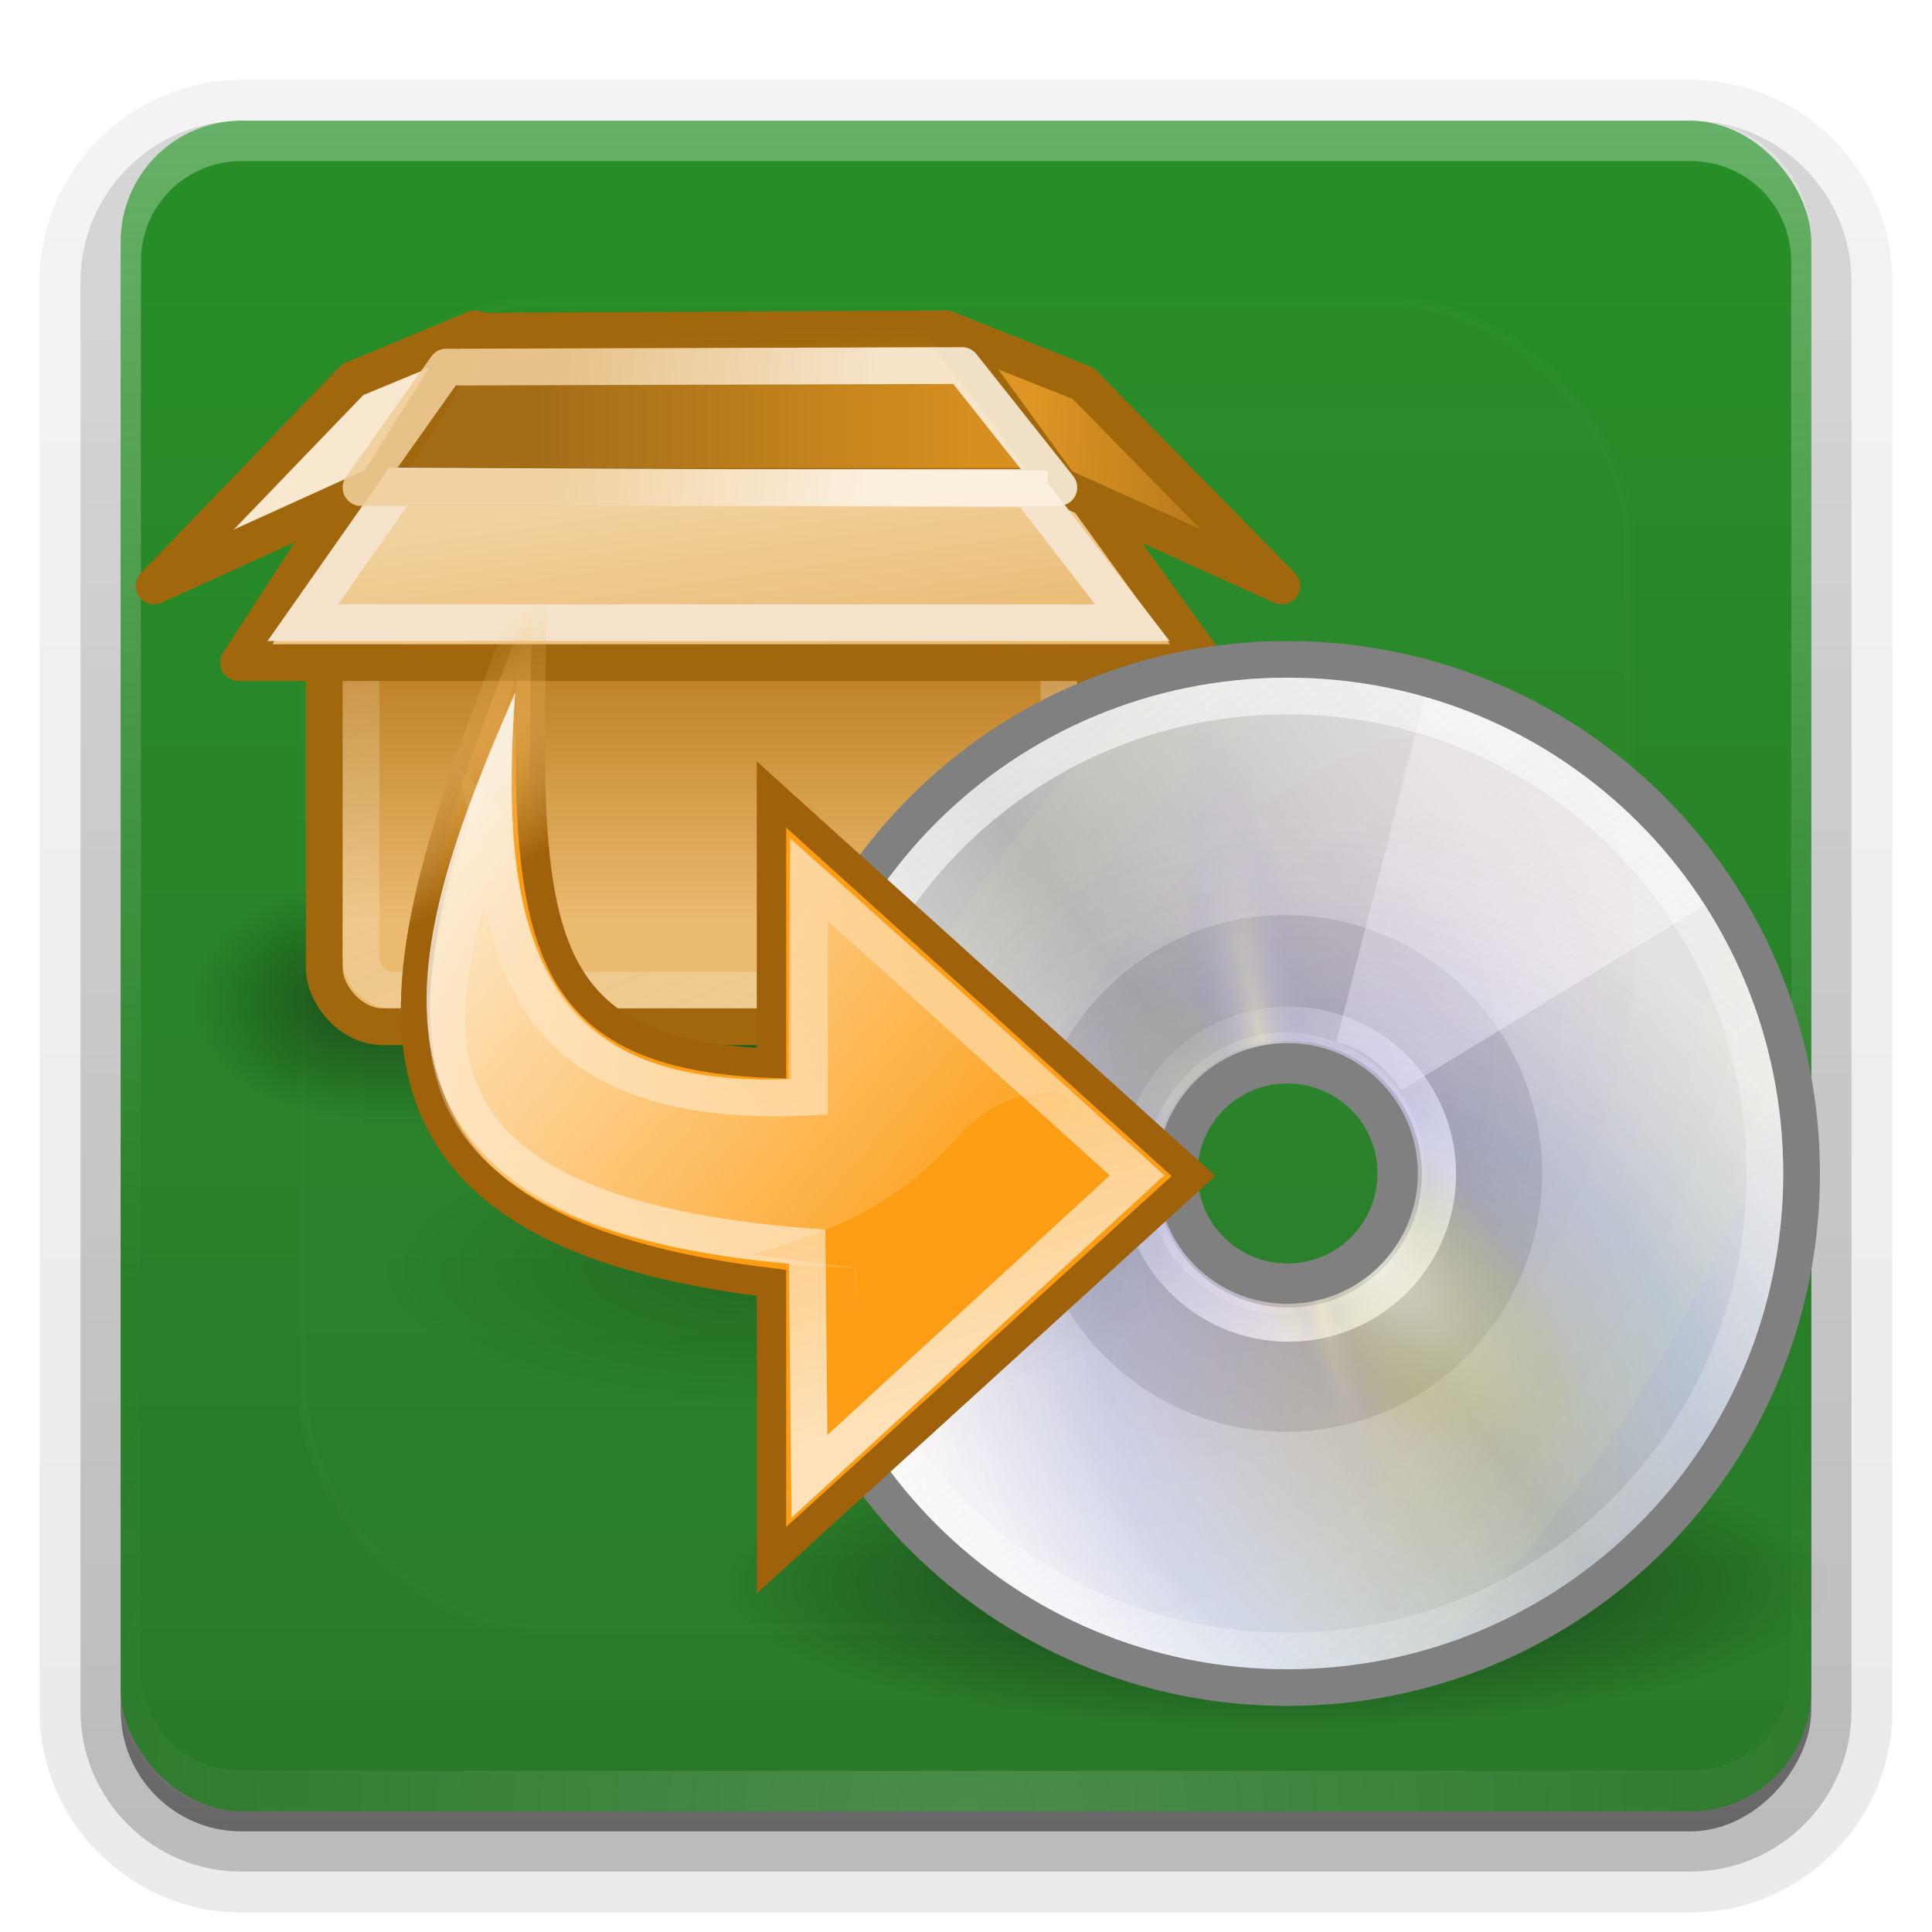 <?xml version="1.0" encoding="UTF-8"?>
<!-- Created with Inkscape (http://www.inkscape.org/) -->
<svg id="svg2408" width="96" height="96" version="1.0" xmlns="http://www.w3.org/2000/svg" xmlns:cc="http://creativecommons.org/ns#" xmlns:dc="http://purl.org/dc/elements/1.1/" xmlns:rdf="http://www.w3.org/1999/02/22-rdf-syntax-ns#" xmlns:xlink="http://www.w3.org/1999/xlink">
 <defs id="defs2410">
  <linearGradient id="ButtonShadow" x1="45.448" x2="45.448" y1="92.54" y2="7.016" gradientTransform="scale(1.006 .994)" gradientUnits="userSpaceOnUse">
   <stop id="stop3750" offset="0"/>
   <stop id="stop3752" stop-opacity=".588" offset="1"/>
  </linearGradient>
  <linearGradient id="linearGradient3737">
   <stop id="stop3739" stop-color="#fefefe" offset="0"/>
   <stop id="stop3741" stop-color="#fefefe" stop-opacity="0" offset="1"/>
  </linearGradient>
  <filter id="filter3174" color-interpolation-filters="sRGB">
   <feGaussianBlur id="feGaussianBlur3176" stdDeviation="1.71"/>
  </filter>
  <linearGradient id="linearGradient3188" x1="36.357" x2="36.357" y1="6" y2="63.893" gradientUnits="userSpaceOnUse" xlink:href="#linearGradient3737"/>
  <filter id="filter3794" x="-.192" y="-.192" width="1.384" height="1.384" color-interpolation-filters="sRGB">
   <feGaussianBlur id="feGaussianBlur3796" stdDeviation="5.28"/>
  </filter>
  <linearGradient id="linearGradient3613" x1="48" x2="48" y1="20.221" y2="138.66" gradientUnits="userSpaceOnUse" xlink:href="#linearGradient3737"/>
  <radialGradient id="radialGradient3619" cx="48" cy="90.172" r="42" gradientTransform="matrix(1.157 0 0 .996 -7.551 .197)" gradientUnits="userSpaceOnUse" xlink:href="#linearGradient3737"/>
  <clipPath id="clipPath3613">
   <rect id="rect3615" x="6" y="6" width="84" height="84" rx="6" ry="6" fill="#fefefe"/>
  </clipPath>
  <linearGradient id="linearGradient3617" x1="48" x2="48" y1="90" y2="5.988" gradientUnits="userSpaceOnUse">
   <stop id="stop3642" stop-color="#2a782a" offset="0"/>
   <stop id="stop3644" stop-color="#278f27" offset="1"/>
  </linearGradient>
  <linearGradient id="ButtonShadow-0" x1="45.448" x2="45.448" y1="92.54" y2="7.016" gradientTransform="matrix(1.006 0 0 .994 100 0)" gradientUnits="userSpaceOnUse">
   <stop id="stop3750-8" offset="0"/>
   <stop id="stop3752-5" stop-opacity=".588" offset="1"/>
  </linearGradient>
  <linearGradient id="linearGradient3780" x1="32.251" x2="32.251" y1="6.132" y2="90.239" gradientTransform="matrix(1.024 0 0 1.012 -1.143 -98.071)" gradientUnits="userSpaceOnUse" xlink:href="#ButtonShadow-0"/>
  <linearGradient id="linearGradient3721" x1="32.251" x2="32.251" y1="6.132" y2="90.239" gradientTransform="translate(0,-97)" gradientUnits="userSpaceOnUse" xlink:href="#ButtonShadow-0"/>
  <linearGradient id="linearGradient3556" x1="11.688" x2="38.614" y1="14.319" y2="37.025" gradientTransform="matrix(.667 0 0 .667 0 .007)" gradientUnits="userSpaceOnUse">
   <stop id="stop8652" stop-color="#fefefe" offset="0"/>
   <stop id="stop8654" stop-color="#fefefe" stop-opacity="0" offset="1"/>
  </linearGradient>
  <linearGradient id="linearGradient3554" x1="23.708" x2="36.172" y1="11.028" y2="50.995" gradientTransform="matrix(-.515 0 0 -.515 36.45 34.294)" gradientUnits="userSpaceOnUse">
   <stop id="stop2189" stop-color="#fefefe" offset="0"/>
   <stop id="stop2191" stop-color="#fefefe" stop-opacity="0" offset="1"/>
  </linearGradient>
  <linearGradient id="linearGradient3552" x1="32.252" x2="37.557" y1="36.53" y2="45.929" gradientTransform="matrix(-.564 0 0 -.564 34.269 32.768)" gradientUnits="userSpaceOnUse">
   <stop id="stop2486" stop-color="#9f620b" offset="0"/>
   <stop id="stop2488" stop-color="#ffc879" stop-opacity="0" offset="1"/>
  </linearGradient>
  <linearGradient id="linearGradient3550" x1="32.252" x2="37.557" y1="36.53" y2="45.929" gradientTransform="matrix(-.564 0 0 -.564 34.269 32.768)" gradientUnits="userSpaceOnUse">
   <stop id="stop2310" stop-color="#fd9d14" offset="0"/>
   <stop id="stop2312" stop-color="#ffc879" stop-opacity="0" offset="1"/>
  </linearGradient>
  <radialGradient id="radialGradient3548" cx="6.703" cy="73.616" r="7.228" gradientTransform="scale(1.902 .526)" gradientUnits="userSpaceOnUse">
   <stop id="stop10693" offset="0"/>
   <stop id="stop10695" stop-opacity="0" offset="1"/>
  </radialGradient>
  <linearGradient id="linearGradient3303" x1="10.502" x2="48.799" y1="3.61" y2="54.698" gradientTransform="matrix(.657 0 0 .657 .513 .084)" gradientUnits="userSpaceOnUse">
   <stop id="stop6038" stop-color="#fefefe" offset="0"/>
   <stop id="stop6040" stop-color="#fefefe" stop-opacity="0" offset="1"/>
  </linearGradient>
  <radialGradient id="radialGradient3301" cx="133.84" cy="23.914" r="21.333" gradientTransform="matrix(-.034 .009 -.086 -.314 23.933 26.204)" gradientUnits="userSpaceOnUse" xlink:href="#linearGradient3435"/>
  <radialGradient id="radialGradient3299" cx="35.511" cy="21.618" r="21.333" gradientTransform="matrix(.071 -.013 .07 .39 11.651 4.485)" gradientUnits="userSpaceOnUse" xlink:href="#linearGradient3435"/>
  <radialGradient id="radialGradient3297" cx="16.885" cy="33.378" r="21.333" gradientTransform="matrix(.003 -.083 .366 .015 .776 17.38)" gradientUnits="userSpaceOnUse" xlink:href="#linearGradient3435"/>
  <radialGradient id="radialGradient3295" cx="53.557" cy="48.238" r="21.333" gradientTransform="matrix(.106 -.107 .291 .29 -1.698 9.783)" gradientUnits="userSpaceOnUse">
   <stop id="stop3423" stop-color="#fefefe" offset="0"/>
   <stop id="stop3427" stop-color="#b8c04c" stop-opacity="0" offset="1"/>
  </radialGradient>
  <radialGradient id="radialGradient3293" cx="26.138" cy="38.807" r="21.333" gradientTransform="matrix(.517 -.835 .451 .279 -14.504 27.497)" gradientUnits="userSpaceOnUse">
   <stop id="stop3408" stop-color="#b307ff" stop-opacity=".822" offset="0"/>
   <stop id="stop3410" stop-color="#f0ff8b" stop-opacity=".644" offset="1"/>
   <stop id="stop3412" stop-color="#fefefe" stop-opacity="0" offset="1"/>
  </radialGradient>
  <radialGradient id="radialGradient3291" cx="37.751" cy="27.569" r="21.333" gradientTransform="matrix(.57 .644 -.526 .465 12.695 -14.086)" gradientUnits="userSpaceOnUse">
   <stop id="stop3396" stop-color="#fff307" offset="0"/>
   <stop id="stop3398" stop-color="#166eff" offset=".5"/>
   <stop id="stop3400" stop-color="#fefefe" stop-opacity="0" offset="1"/>
  </radialGradient>
  <linearGradient id="linearGradient3289" x1="28.703" x2="17.743" y1="31.495" y2="18.367" gradientUnits="userSpaceOnUse">
   <stop id="stop6030" stop-color="#fefefe" offset="0"/>
   <stop id="stop6032" stop-color="#fefefe" stop-opacity="0" offset="1"/>
  </linearGradient>
  <linearGradient id="linearGradient3287" x1="21.125" x2="29" y1="14.625" y2="28" gradientTransform="matrix(.84 0 0 .84 -3.666 -2.045)" gradientUnits="userSpaceOnUse" xlink:href="#linearGradient4236"/>
  <linearGradient id="linearGradient3283" x1="12.274" x2="35.391" y1="32.416" y2="14.203" gradientTransform="matrix(.8 0 0 .8 -2.706 -1.975)" gradientUnits="userSpaceOnUse">
   <stop id="stop3043" stop-color="#FBFBFB" offset="0"/>
   <stop id="stop3045" stop-color="#B6B6B6" offset=".5"/>
   <stop id="stop3047" stop-color="#E4E4E4" offset="1"/>
  </linearGradient>
  <linearGradient id="linearGradient3281" x1="14.997" x2="32.511" y1="11.188" y2="34.307" gradientTransform="matrix(.8 0 0 .8 -2.706 -1.975)" gradientUnits="userSpaceOnUse">
   <stop id="stop3034" stop-color="#EBEBEB" offset="0"/>
   <stop id="stop3036" stop-color="#fff" offset=".5"/>
   <stop id="stop3038" stop-color="#EBEBEB" offset="1"/>
  </linearGradient>
  <radialGradient id="radialGradient3279" cx="23.335" cy="41.636" r="22.627" gradientTransform="matrix(1 0 0 .25 0 31.227)" gradientUnits="userSpaceOnUse">
   <stop id="stop23421" offset="0"/>
   <stop id="stop23423" stop-opacity="0" offset="1"/>
  </radialGradient>
  <linearGradient id="linearGradient5060">
   <stop id="stop5062" offset="0"/>
   <stop id="stop5064" stop-opacity="0" offset="1"/>
  </linearGradient>
  <linearGradient id="linearGradient1955" x1="302.86" x2="302.86" y1="366.65" y2="609.51" gradientTransform="matrix(2.774 0 0 1.97 -1892.2 -872.89)" gradientUnits="userSpaceOnUse">
   <stop id="stop5050" stop-opacity="0" offset="0"/>
   <stop id="stop5056" offset=".5"/>
   <stop id="stop5052" stop-opacity="0" offset="1"/>
  </linearGradient>
  <radialGradient id="radialGradient1957" cx="605.71" cy="486.65" r="117.14" gradientTransform="matrix(2.774 0 0 1.97 -1891.6 -872.89)" gradientUnits="userSpaceOnUse" xlink:href="#linearGradient5060"/>
  <radialGradient id="radialGradient1959" cx="605.71" cy="486.65" r="117.14" gradientTransform="matrix(-2.774 0 0 1.97 112.76 -872.89)" gradientUnits="userSpaceOnUse" xlink:href="#linearGradient5060"/>
  <linearGradient id="linearGradient2873" x1="30.062" x2="17.696" y1="13.445" y2="12.334" gradientTransform="matrix(.686 0 0 .568 -.12 1.531)" gradientUnits="userSpaceOnUse">
   <stop id="stop4981" stop-color="#fbf0e0" offset="0"/>
   <stop id="stop4983" stop-color="#f0ce99" offset="1"/>
  </linearGradient>
  <linearGradient id="linearGradient2885" x1="36.289" x2="47.066" y1="14.662" y2="15.268" gradientTransform="matrix(.667 0 0 .619 .525 .548)" gradientUnits="userSpaceOnUse">
   <stop id="stop4997" stop-color="#de9523" offset="0"/>
   <stop id="stop4999" stop-color="#a36d18" offset="1"/>
  </linearGradient>
  <linearGradient id="linearGradient2888" x1="25.381" x2="24.119" y1="24.721" y2="16.17" gradientTransform="matrix(.667 0 0 .658 .525 .119)" gradientUnits="userSpaceOnUse">
   <stop id="stop4194" stop-color="#e9b96e" offset="0"/>
   <stop id="stop4196" stop-color="#f1d19e" offset="1"/>
  </linearGradient>
  <linearGradient id="linearGradient2891" x1="16.149" x2="34.194" y1="12.637" y2="12.637" gradientTransform="matrix(.667 0 0 .667 .525 .286)" gradientUnits="userSpaceOnUse">
   <stop id="stop4184" stop-color="#a36d18" offset="0"/>
   <stop id="stop4186" stop-color="#d79020" offset="1"/>
  </linearGradient>
  <linearGradient id="linearGradient2893" x1="21.907" x2="22.072" y1="9.758" y2="16.021" gradientTransform="matrix(.667 0 0 .642 .525 .312)" gradientUnits="userSpaceOnUse">
   <stop id="stop4989" stop-color="#a0670c" offset="0"/>
   <stop id="stop4991" stop-color="#a0670c" stop-opacity="0" offset="1"/>
  </linearGradient>
  <linearGradient id="linearGradient2896" x1="18.707" x2="30.015" y1="19.912" y2="47.388" gradientTransform="matrix(.637 0 0 .653 1.082 .129)" gradientUnits="userSpaceOnUse" xlink:href="#linearGradient4236"/>
  <linearGradient id="linearGradient2899" x1="24.99" x2="24.99" y1="34.005" y2="22.585" gradientTransform="matrix(.657 0 0 .667 .6 -.092)" gradientUnits="userSpaceOnUse">
   <stop id="stop4212" stop-color="#eaba6f" offset="0"/>
   <stop id="stop4214" stop-color="#b97a1b" offset="1"/>
  </linearGradient>
  <linearGradient id="linearGradient3435" x1="12.274" x2="35.391" y1="32.416" y2="14.203" gradientUnits="userSpaceOnUse">
   <stop id="stop3437" stop-color="#ffffc8" offset="0"/>
   <stop id="stop3439" stop-color="#9a91ef" stop-opacity="0" offset="1"/>
  </linearGradient>
  <linearGradient id="linearGradient4236">
   <stop id="stop4238" stop-color="#fefefe" stop-opacity=".327" offset="0"/>
   <stop id="stop4240" stop-color="#fefefe" stop-opacity=".604" offset="1"/>
  </linearGradient>
 </defs>
 <g id="layer2" display="none">
  <rect id="rect3745" x="5" y="7" width="86" height="85" rx="6" ry="6" fill="url(#ButtonShadow)" filter="url(#filter3174)" opacity=".9"/>
 </g>
 <g id="layer3">
  <path id="path3786" transform="scale(1,-1)" d="m12-95.031c-5.511 0-10.031 4.52-10.031 10.031v71c0 5.511 4.52 10.031 10.031 10.031h72c5.511 0 10.031-4.52 10.031-10.031v-71c0-5.511-4.52-10.031-10.031-10.031h-72z" fill="url(#linearGradient3780)" opacity=".08"/>
  <path id="path3778" transform="scale(1,-1)" d="m12-94.031c-4.972 0-9.031 4.06-9.031 9.031v71c0 4.972 4.06 9.031 9.031 9.031h72c4.972 0 9.031-4.06 9.031-9.031v-71c0-4.972-4.06-9.031-9.031-9.031h-72z" fill="url(#linearGradient3780)" opacity=".1"/>
  <path id="path3770" transform="scale(1,-1)" d="m12-93c-4.409 0-8 3.591-8 8v71c0 4.409 3.591 8 8 8h72c4.409 0 8-3.591 8-8v-71c0-4.409-3.591-8-8-8h-72z" fill="url(#linearGradient3780)" opacity=".2"/>
  <rect id="rect3723" transform="scale(1,-1)" x="5" y="-92" width="86" height="85" rx="7" ry="7" fill="url(#linearGradient3780)" opacity=".3"/>
  <rect id="rect3716" transform="scale(1,-1)" x="6" y="-91" width="84" height="84" rx="6" ry="6" fill="url(#linearGradient3721)" opacity=".45"/>
 </g>
 <g id="layer1">
  <rect id="rect2419" x="6" y="6" width="84" height="84" rx="6" ry="6" fill="url(#linearGradient3617)"/>
  <path id="rect3728" d="m12 6c-3.324 0-6 2.676-6 6v2 68 2c0 0.335 0.041 0.651 0.094 0.969 0.049 0.296 0.097 0.597 0.188 0.875 0.01 0.03 0.021 0.064 0.031 0.094 0.099 0.288 0.235 0.547 0.375 0.812 0.145 0.274 0.316 0.536 0.5 0.781s0.374 0.473 0.594 0.688c0.44 0.428 0.943 0.815 1.5 1.094 0.279 0.14 0.573 0.247 0.875 0.344-0.256-0.1-0.487-0.236-0.719-0.375-0.007-0.004-0.024 0.004-0.031 0-0.032-0.019-0.062-0.043-0.094-0.062-0.12-0.077-0.231-0.164-0.344-0.25-0.106-0.081-0.213-0.161-0.312-0.25-0.178-0.161-0.347-0.345-0.5-0.531-0.108-0.13-0.218-0.265-0.312-0.406-0.025-0.038-0.038-0.086-0.062-0.125-0.065-0.103-0.13-0.205-0.188-0.312-0.101-0.195-0.206-0.416-0.281-0.625-0.008-0.022-0.024-0.041-0.031-0.062-0.032-0.092-0.036-0.187-0.062-0.281-0.03-0.107-0.07-0.203-0.094-0.312-0.073-0.342-0.125-0.698-0.125-1.062v-2-68-2c0-2.782 2.218-5 5-5h2 68 2c2.782 0 5 2.218 5 5v2 68 2c0 0.364-0.052 0.721-0.125 1.062-0.044 0.207-0.088 0.398-0.156 0.594-0.008 0.022-0.023 0.041-0.031 0.062-0.063 0.174-0.138 0.367-0.219 0.531-0.042 0.083-0.079 0.17-0.125 0.25-0.055 0.097-0.127 0.188-0.188 0.281-0.094 0.141-0.205 0.276-0.312 0.406-0.143 0.174-0.303 0.347-0.469 0.5-0.011 0.01-0.02 0.021-0.031 0.031-0.138 0.126-0.285 0.234-0.438 0.344-0.103 0.073-0.204 0.153-0.312 0.219-0.007 0.004-0.024-0.004-0.031 0-0.232 0.139-0.463 0.275-0.719 0.375 0.302-0.097 0.596-0.204 0.875-0.344 0.557-0.279 1.06-0.666 1.5-1.094 0.22-0.214 0.409-0.442 0.594-0.688s0.355-0.508 0.5-0.781c0.14-0.265 0.276-0.525 0.375-0.812 0.01-0.031 0.021-0.063 0.031-0.094 0.09-0.278 0.139-0.579 0.188-0.875 0.052-0.318 0.094-0.634 0.094-0.969v-2-68-2c0-3.324-2.676-6-6-6h-72z" fill="url(#linearGradient3188)" opacity=".3"/>
  <path id="path3615" d="m12 90c-3.324 0-6-2.676-6-6v-2-68-2c0-0.335 0.041-0.651 0.094-0.969 0.049-0.296 0.097-0.597 0.188-0.875 0.01-0.03 0.021-0.064 0.031-0.094 0.099-0.288 0.235-0.547 0.375-0.812 0.145-0.274 0.316-0.536 0.5-0.781s0.374-0.473 0.594-0.688c0.44-0.428 0.943-0.815 1.5-1.094 0.279-0.14 0.573-0.247 0.875-0.344-0.256 0.1-0.487 0.236-0.719 0.375-0.007 0.004-0.024-0.004-0.031 0-0.032 0.019-0.062 0.043-0.094 0.062-0.12 0.077-0.231 0.164-0.344 0.25-0.106 0.081-0.213 0.161-0.312 0.25-0.178 0.161-0.347 0.345-0.5 0.531-0.108 0.13-0.218 0.265-0.312 0.406-0.025 0.038-0.038 0.086-0.062 0.125-0.065 0.103-0.13 0.205-0.188 0.312-0.101 0.195-0.206 0.416-0.281 0.625-0.008 0.022-0.024 0.041-0.031 0.062-0.032 0.092-0.036 0.187-0.062 0.281-0.03 0.107-0.07 0.203-0.094 0.312-0.073 0.342-0.125 0.698-0.125 1.062v2 68 2c0 2.782 2.218 5 5 5h2 68 2c2.782 0 5-2.218 5-5v-2-68-2c0-0.364-0.052-0.721-0.125-1.062-0.044-0.207-0.088-0.398-0.156-0.594-0.008-0.022-0.023-0.041-0.031-0.062-0.063-0.174-0.138-0.367-0.219-0.531-0.042-0.083-0.079-0.17-0.125-0.25-0.055-0.097-0.127-0.188-0.188-0.281-0.094-0.141-0.205-0.276-0.312-0.406-0.143-0.174-0.303-0.347-0.469-0.5-0.011-0.01-0.02-0.021-0.031-0.031-0.138-0.126-0.285-0.234-0.438-0.344-0.103-0.073-0.204-0.153-0.312-0.219-0.007-0.004-0.024 0.004-0.031 0-0.232-0.139-0.463-0.275-0.719-0.375 0.302 0.097 0.596 0.204 0.875 0.344 0.557 0.279 1.06 0.666 1.5 1.094 0.22 0.214 0.409 0.442 0.594 0.688s0.355 0.508 0.5 0.781c0.14 0.265 0.276 0.525 0.375 0.812 0.01 0.031 0.021 0.063 0.031 0.094 0.09 0.278 0.139 0.579 0.188 0.875 0.052 0.318 0.094 0.634 0.094 0.969v2 68 2c0 3.324-2.676 6-6 6h-72z" fill="url(#radialGradient3619)" opacity=".15"/>
 </g>
 <g id="layer5">
  <rect id="rect3171" x="15" y="15" width="66" height="66" rx="12" ry="12" clip-path="url(#clipPath3613)" fill="url(#linearGradient3613)" filter="url(#filter3794)" opacity=".1" stroke="#fefefe" stroke-linecap="round" stroke-width=".5"/>
 </g>
 <g id="g3280" transform="matrix(1.825 0 0 1.825 6.738 4.478)">
  <g id="g2834" transform="translate(-.363)">
   <g id="g6707" transform="matrix(.014 0 0 .014 28.401 23.602)">
    <rect id="rect6709" x="-1559.3" y="-150.7" width="1339.6" height="478.36" color="#000000" fill="url(#linearGradient1955)" opacity=".402"/>
    <path id="path6711" d="m-219.62-150.68v478.33c142.87 0.9 345.4-107.17 345.4-239.2 0-132.03-159.44-239.13-345.4-239.13z" color="#000000" fill="url(#radialGradient1957)" opacity=".402"/>
    <path id="path6713" d="m-1559.3-150.68v478.33c-142.87 0.9-345.4-107.17-345.4-239.2 0-132.03 159.44-239.13 345.4-239.13z" color="#000000" fill="url(#radialGradient1959)" opacity=".402"/>
   </g>
   <rect id="rect3115" x="5.5" y="10.091" width="21" height="15.409" rx="1.592" ry="1.596" color="#000000" display="block" fill="url(#linearGradient2899)" stroke="#a0670c"/>
   <rect id="rect4220" x="6.5" y="10.737" width="19" height="13.763" rx=".819" ry=".839" color="#000000" display="block" fill="none" opacity=".481" stroke="url(#linearGradient2896)"/>
   <path id="path4162" d="m6.372 10.939 3.367-4.374 12.53-0.065 3.48 4.351-19.377 0.089z" fill="url(#linearGradient2891)" fill-rule="evenodd" stroke="url(#linearGradient2893)"/>
   <path id="path4164" d="m26.043 10.792 3.462 4.796h-26.339l3.109-4.8 19.768 0.003z" color="#000000" display="block" fill="url(#linearGradient2888)" stroke="#a0670c" stroke-linecap="round" stroke-linejoin="round"/>
   <path id="path4178" d="m22.425 6.5 3.122 4.285 6.022 2.715-5.41-5.518-3.735-1.482z" color="#000000" display="block" fill="url(#linearGradient2885)" stroke="#a0670c" stroke-linecap="round" stroke-linejoin="round"/>
   <path id="path4180" d="m9.604 6.5-2.651 4.236-6.09 2.764 5.41-5.618 3.331-1.382z" color="#000000" display="block" fill="#f8e8cf" stroke="#a0670c" stroke-linecap="round" stroke-linejoin="round"/>
   <path id="path4954" d="m24.693 10.857 2.807 3.643h-22.584l2.61-3.717 17.167 0.074z" color="#000000" display="block" fill="none" stroke="#f4e3ca"/>
   <path id="path4966" d="m6.5 10.822 2.321-3.28 14.044-0.043 2.635 3.321-19 0.001z" fill="none" opacity=".88" stroke="url(#linearGradient2873)" stroke-linecap="round" stroke-linejoin="round"/>
  </g>
  <g id="g3259" transform="translate(14.862 12.996)">
   <g id="layer2-5">
    <path id="path23417" transform="matrix(.667 0 0 .711 .667 -1.923)" d="m45.962 41.636c0 3.124-10.131 5.657-22.627 5.657s-22.627-2.533-22.627-5.657c0-3.124 10.131-5.657 22.627-5.657s22.627 2.533 22.627 5.657z" color="#000000" fill="url(#radialGradient3279)" fill-rule="evenodd" opacity=".55"/>
    <path id="path3040" d="m16.496 2.504c-7.761 0-14.002 6.239-14.002 13.997 0 7.758 6.241 13.997 14.002 13.997 7.761 0 14.002-6.239 14.002-13.997 0-7.758-6.241-13.997-14.002-13.997zm0 17.356c-1.84 0-3.36-1.52-3.36-3.359s1.52-3.359 3.36-3.359c1.84 0 3.36 1.52 3.36 3.359s-1.52 3.359-3.36 3.359z" fill="url(#linearGradient3281)"/>
    <path id="path3049" d="m16.496 2.504c-7.761 0-14.002 6.239-14.002 13.997s6.241 13.997 14.002 13.997c7.761 0 14.002-6.239 14.002-13.997s-6.241-13.997-14.002-13.997zm0 17.356c-1.84 0-3.36-1.52-3.36-3.359s1.52-3.359 3.36-3.359c1.84 0 3.36 1.52 3.36 3.359s-1.52 3.359-3.36 3.359z" fill="url(#linearGradient3283)"/>
    <path id="path3107" d="m16.451 9.466c-3.898 0-6.981 3.197-6.981 7.034 0 3.928 3.173 7.034 6.981 7.034 3.898 0 6.981-3.197 6.981-7.034 0-3.928-3.173-7.034-6.981-7.034zm0 10.871c-2.085 0-3.808-1.736-3.808-3.837 0-2.101 1.723-3.837 3.808-3.837 2.085 0 3.808 1.736 3.808 3.837 0 2.101-1.723 3.837-3.808 3.837z" opacity=".11"/>
   </g>
   <g id="layer1-9">
    <path id="path3916" d="m20.243 3.514-2.417 9.402c0.756 0.201 1.36 0.669 1.771 1.316l8.329-5.072c-1.704-2.775-4.439-4.816-7.683-5.646z" fill="url(#linearGradient3287)"/>
    <path id="path4214" d="m11.765 29.109 3.183-9.172c-0.737-0.263-1.301-0.778-1.657-1.457l-8.718 4.37c1.47 2.905 4.027 5.165 7.192 6.259z" fill="url(#linearGradient3287)"/>
    <path id="path6026" transform="matrix(.672 0 0 .672 .192 -.236)" d="m30.406 24.931c0 3.368-2.731 6.099-6.099 6.099s-6.099-2.731-6.099-6.099 2.731-6.099 6.099-6.099 6.099 2.731 6.099 6.099z" color="#000000" fill="none" stroke="url(#linearGradient3289)" stroke-width="1.385"/>
    <path id="path3390" d="m16.496 2.504c-7.761 0-14.002 6.239-14.002 13.997 0 7.758 6.241 13.997 14.002 13.997 7.761 0 14.002-6.239 14.002-13.997 0-7.758-6.241-13.997-14.002-13.997zm0 17.356c-1.84 0-3.36-1.52-3.36-3.359s1.52-3.359 3.36-3.359c1.84 0 3.36 1.52 3.36 3.359s-1.52 3.359-3.36 3.359z" fill="url(#radialGradient3291)" opacity=".114"/>
    <path id="path3404" d="m16.496 2.504c-7.761 0-14.002 6.239-14.002 13.997 0 7.758 6.241 13.997 14.002 13.997 7.761 0 14.002-6.239 14.002-13.997 0-7.758-6.241-13.997-14.002-13.997zm0 17.356c-1.84 0-3.36-1.52-3.36-3.359s1.52-3.359 3.36-3.359c1.84 0 3.36 1.52 3.36 3.359s-1.52 3.359-3.36 3.359z" fill="url(#radialGradient3293)" opacity=".097"/>
    <path id="path3419" d="m16.496 2.504c-7.761 0-14.002 6.239-14.002 13.997 0 7.758 6.241 13.997 14.002 13.997 7.761 0 14.002-6.239 14.002-13.997 0-7.758-6.241-13.997-14.002-13.997zm0 17.356c-1.84 0-3.36-1.52-3.36-3.359s1.52-3.359 3.36-3.359c1.84 0 3.36 1.52 3.36 3.359s-1.52 3.359-3.36 3.359z" fill="url(#radialGradient3295)" opacity=".714"/>
    <path id="path3431" d="m16.496 2.504c-7.761 0-14.002 6.239-14.002 13.997 0 7.758 6.241 13.997 14.002 13.997 7.761 0 14.002-6.239 14.002-13.997 0-7.758-6.241-13.997-14.002-13.997zm0 17.356c-1.84 0-3.36-1.52-3.36-3.359s1.52-3.359 3.36-3.359c1.84 0 3.36 1.52 3.36 3.359s-1.52 3.359-3.36 3.359z" fill="url(#radialGradient3297)" opacity=".623"/>
    <path id="path3441" d="m16.496 2.504c-7.761 0-14.002 6.239-14.002 13.997 0 7.758 6.241 13.997 14.002 13.997 7.761 0 14.002-6.239 14.002-13.997 0-7.758-6.241-13.997-14.002-13.997zm0 17.356c-1.84 0-3.36-1.52-3.36-3.359s1.52-3.359 3.36-3.359c1.84 0 3.36 1.52 3.36 3.359s-1.52 3.359-3.36 3.359z" fill="url(#radialGradient3299)" opacity=".371"/>
    <path id="path3445" d="m16.496 2.504c-7.761 0-14.002 6.239-14.002 13.997 0 7.758 6.241 13.997 14.002 13.997 7.761 0 14.002-6.239 14.002-13.997 0-7.758-6.241-13.997-14.002-13.997zm0 17.356c-1.84 0-3.36-1.52-3.36-3.359s1.52-3.359 3.36-3.359c1.84 0 3.36 1.52 3.36 3.359s-1.52 3.359-3.36 3.359z" fill="url(#radialGradient3301)" opacity=".234"/>
    <path id="path2209" d="m16.5 13.5c-1.663 0-3 1.337-3 3 0 1.663 1.337 3 3 3s3-1.337 3-3c0-1.663-1.337-3-3-3z" fill="none" stroke="#808080" stroke-width="1.1"/>
    <path id="path3126" d="m16.496 2.504c-7.761 0-14.002 6.239-14.002 13.997 0 7.758 6.241 13.997 14.002 13.997 7.761 0 14.002-6.239 14.002-13.997 0-7.758-6.241-13.997-14.002-13.997z" fill="none" stroke="#808080"/>
    <path id="path3128" d="m16.5 3.5c-7.206 0-13 5.794-13 13 0 7.206 5.794 13 13 13 7.206 0 13-5.794 13-13 0-7.206-5.794-13-13-13z" fill="none" opacity=".659" stroke="url(#linearGradient3303)"/>
   </g>
  </g>
  <g id="g3019" transform="translate(-42.203 7.019)">
   <g id="g3510" transform="translate(-40)">
    <g id="g3526" transform="translate(40)">
     <g id="g3542" transform="translate(40)">
      <path id="path4202" transform="matrix(.786 0 0 1.017 9.708 -14.357)" d="m26.5 38.7c0 2.099-6.156 3.8-13.75 3.8-7.594 0-13.75-1.701-13.75-3.8s6.156-3.8 13.75-3.8c7.594 0 13.75 1.701 13.75 3.8z" color="#000000" fill="url(#radialGradient3548)" opacity=".173"/>
      <path id="path2801" d="m13.012 6.648c-3.4 9.13-7.151 17.172 6.504 18.808v7.551l11.49-10.461-11.49-10.388v7.319c-6.9-0.254-6.702-4.035-6.504-12.829z" color="#000000" display="block" fill="url(#linearGradient3550)" stroke="url(#linearGradient3552)" stroke-width=".8"/>
      <path id="path2803" d="m11.814 12.976c-1.276 4.407-3.929 10.506 8.674 11.495l0.062 6.254 8.92-8.196-8.92-8.048v5.917c-8.2 0.405-8.15-4.526-8.737-7.423z" color="#000000" display="block" fill="none" opacity=".7" stroke="url(#linearGradient3554)" stroke-miterlimit="10"/>
      <path id="path2490" d="m21.833 25.059 0.021 5.281 8.729-7.562-10.563-9.417c1e-6 1e-6 -0.042 6.542-0.042 6.542-7.283 0.372-7.844-4.872-7.438-10.521-2.887 6.641-6.117 15.08 9.292 15.677zm5.354-4.802c0.053-0.003 0.091 0.002 0.146 0l3.208 2.542-8.625 7.521-0.125-5.281-2.792-0.354c6.23-1.717 4.859-4.226 8.188-4.427z" color="#000000" display="block" fill="url(#linearGradient3556)"/>
     </g>
    </g>
   </g>
  </g>
 </g>
</svg>
